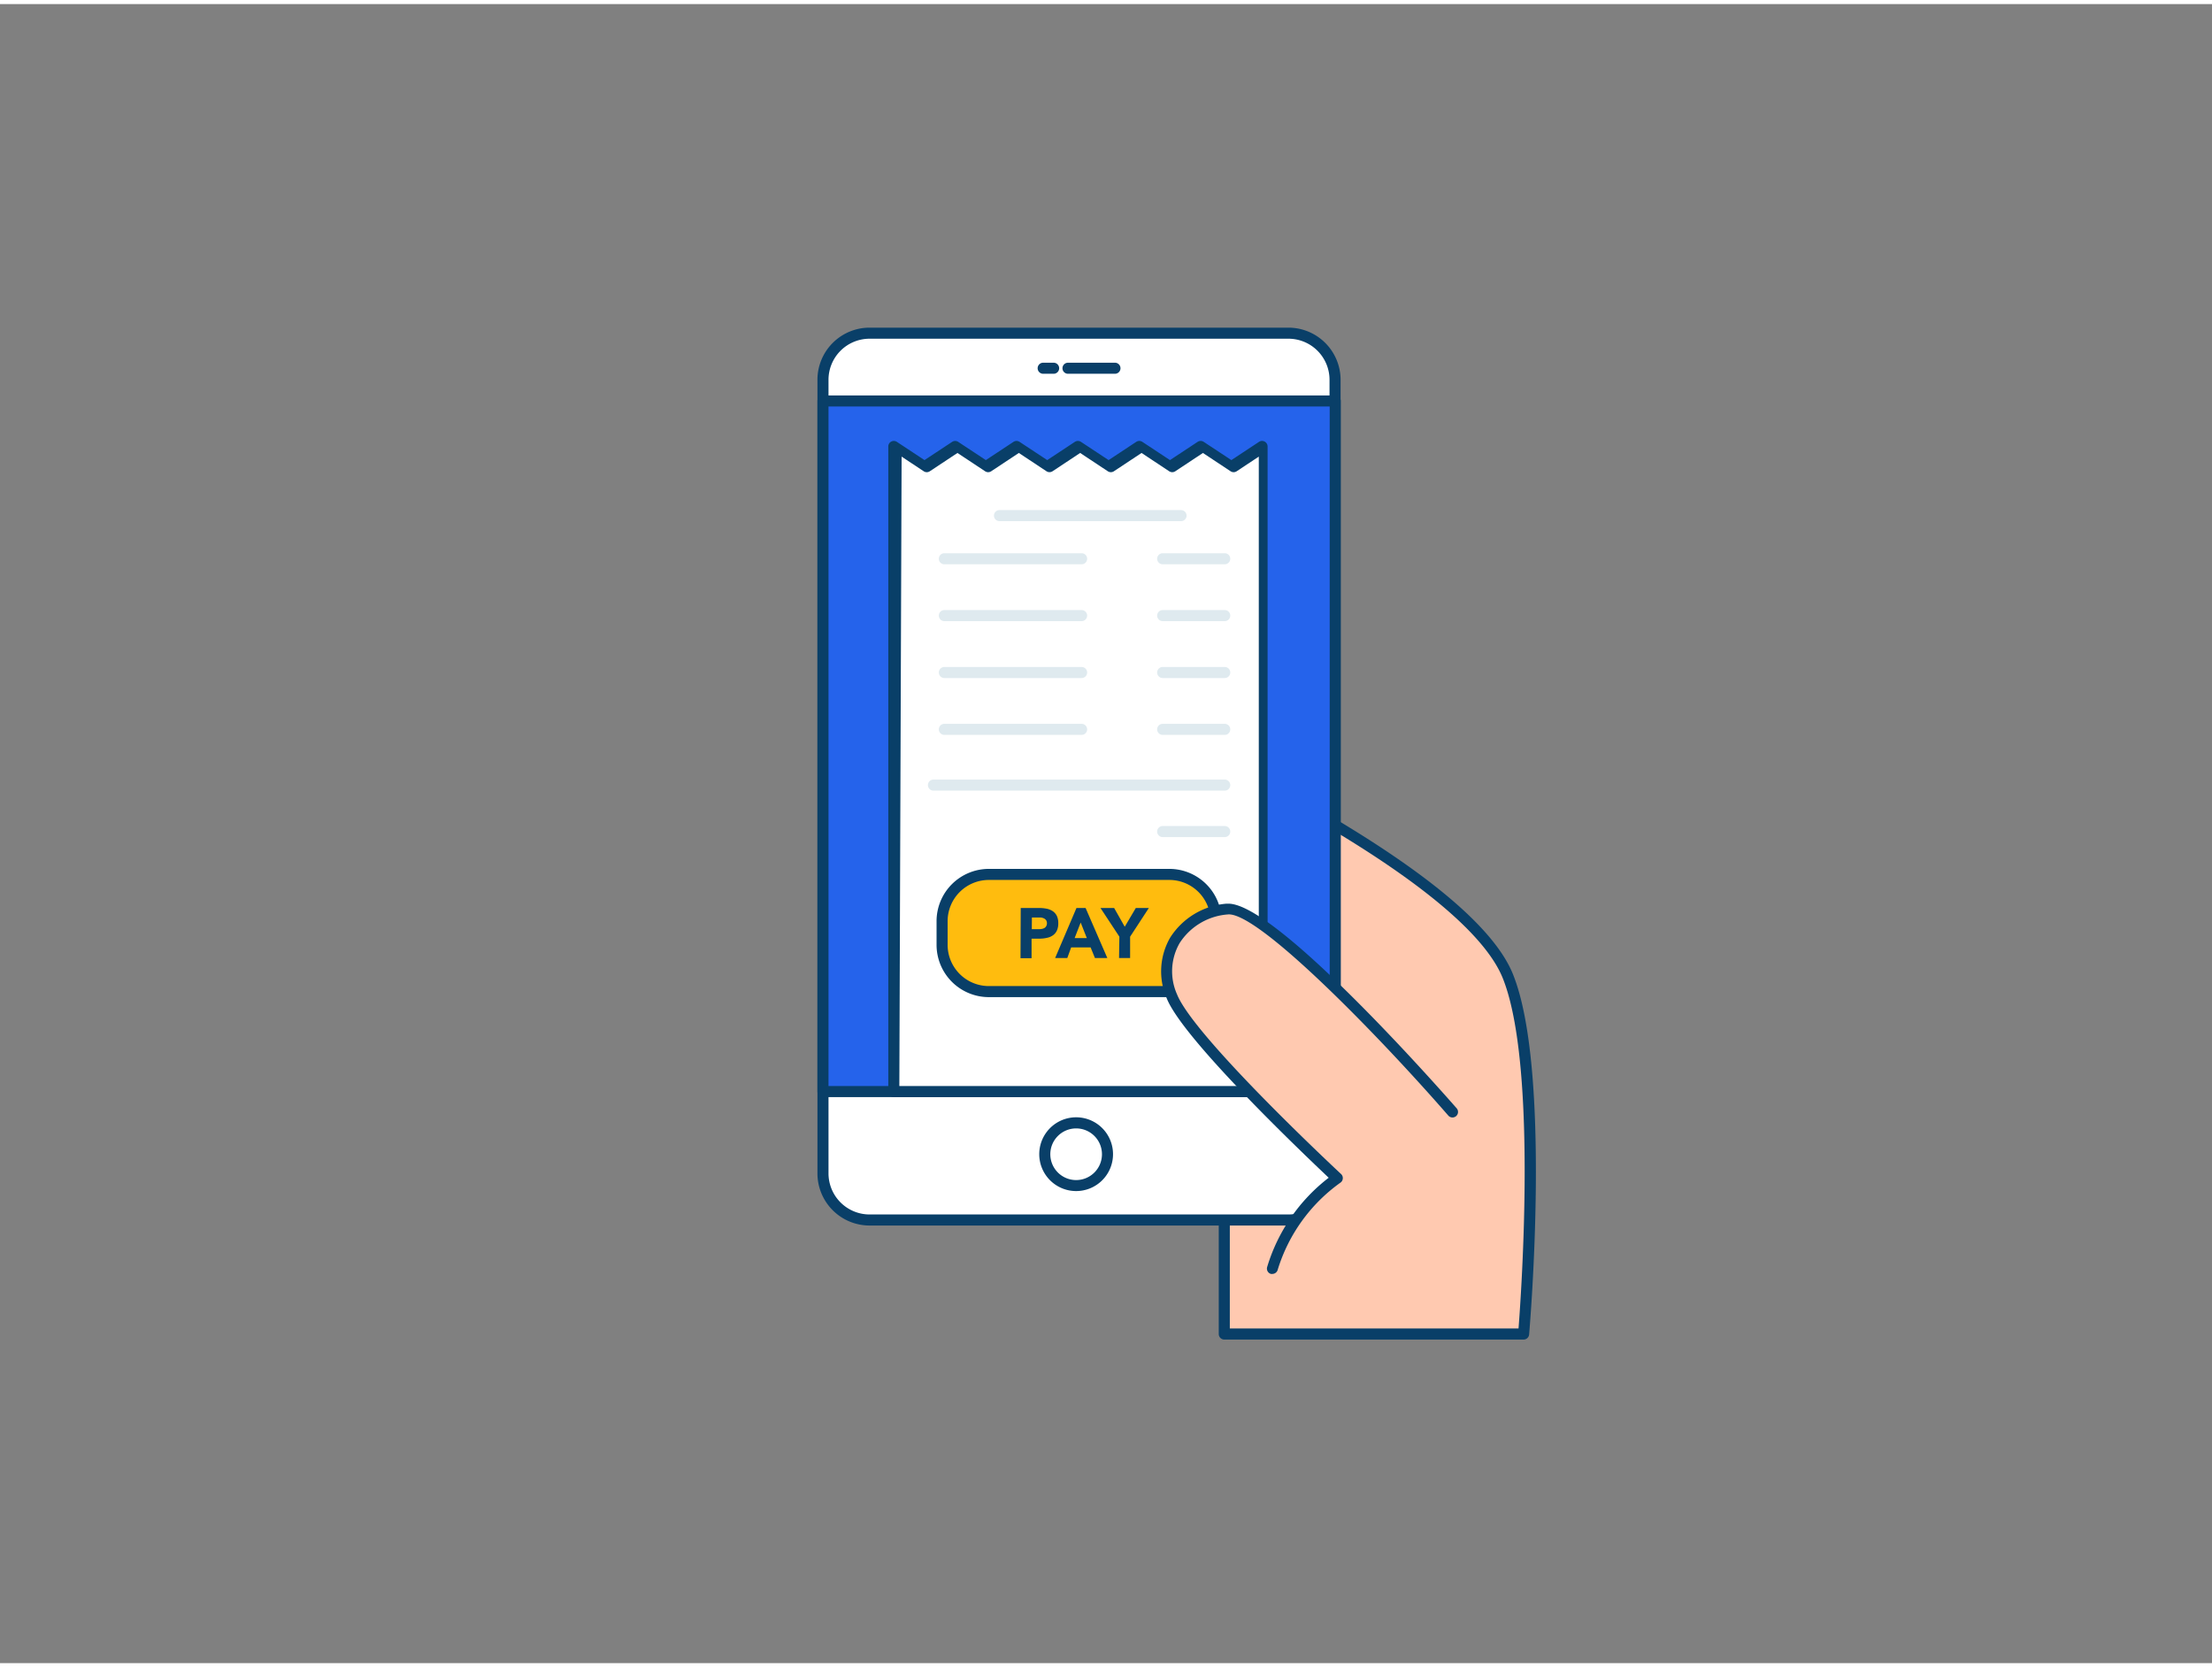 <svg xmlns="http://www.w3.org/2000/svg" viewBox="0 0 400 300" width="406" height="306" class="illustration styles_illustrationTablet__1DWOa"><rect x="0" y="0" width="400" height="300" fill="#808080" stroke="none"/><g id="_293_online_payment_outline" data-name="#293_online_payment_outline"><path d="M221.39,240.49v-25c0-5-27.06-32.27-27.06-32.27l25.49-46.4s45.94,21.71,52.87,39,2.83,64.69,2.83,64.69Z" fill="#ffc9b0"></path><path d="M275.52,241.49H221.39a1,1,0,0,1-1-1v-25c0-3.36-16.42-21.14-26.77-31.56a1,1,0,0,1-.17-1.19l25.49-46.4a1,1,0,0,1,1.3-.43c.12.06,11.68,5.54,23.94,13.08,16.58,10.19,26.48,19.1,29.43,26.48,6.94,17.33,3.07,63.2,2.9,65.14A1,1,0,0,1,275.52,241.49Zm-53.13-2H274.6c.51-6.66,3.39-47.74-2.84-63.32s-45.25-35-51.52-38.08L195.56,183c5.56,5.62,26.83,27.44,26.83,32.44Z" fill="#093f68"></path><rect x="148.82" y="59.51" width="92.63" height="160.35" rx="8.42" fill="#fff"></rect><path d="M233,220.87H157.24a9.43,9.43,0,0,1-9.42-9.42V67.93a9.43,9.43,0,0,1,9.42-9.42H233a9.44,9.44,0,0,1,9.42,9.42V211.45A9.44,9.44,0,0,1,233,220.87ZM157.24,60.51a7.43,7.43,0,0,0-7.42,7.42V211.45a7.43,7.43,0,0,0,7.42,7.42H233a7.43,7.43,0,0,0,7.42-7.42V67.93A7.43,7.43,0,0,0,233,60.51Z" fill="#093f68"></path><circle cx="194.61" cy="207.97" r="5.66" fill="#fff"></circle><path d="M194.61,214.64a6.67,6.67,0,1,1,6.66-6.67A6.67,6.67,0,0,1,194.61,214.64Zm0-11.33a4.67,4.67,0,1,0,4.66,4.66A4.67,4.67,0,0,0,194.61,203.31Z" fill="#093f68"></path><rect x="148.82" y="71.77" width="92.63" height="124.88" fill="#2563eb"></rect><path d="M241.45,197.65H148.82a1,1,0,0,1-1-1V71.77a1,1,0,0,1,1-1h92.63a1,1,0,0,1,1,1V196.65A1,1,0,0,1,241.45,197.65Zm-91.63-2h90.63V72.77H149.82Z" fill="#093f68"></path><path d="M190.53,66.85h-1.89a1,1,0,0,1,0-2h1.89a1,1,0,0,1,0,2Z" fill="#093f68"></path><path d="M201.62,66.85h-8.49a1,1,0,0,1,0-2h8.49a1,1,0,0,1,0,2Z" fill="#093f68"></path><polygon points="228.63 79.98 228.63 196.65 161.63 196.65 161.63 79.98 167.22 83.64 172.81 79.98 178.38 83.64 183.97 79.98 189.56 83.64 195.14 79.98 200.73 83.64 206.3 79.98 211.89 83.64 217.48 79.98 223.06 83.64 228.63 79.98" fill="#fff"></polygon><path d="M228.63,197.65h-67a1,1,0,0,1-1-1V80a1,1,0,0,1,1.55-.84l5,3.3,5-3.3a1,1,0,0,1,1.09,0l5,3.3,5-3.3a1,1,0,0,1,1.1,0l5,3.3,5-3.3a1,1,0,0,1,1.1,0l5,3.3,5-3.3a1,1,0,0,1,1.1,0l5,3.3,5-3.3a1,1,0,0,1,1.1,0l5,3.3,5-3.3a1,1,0,0,1,1.55.84V196.65A1,1,0,0,1,228.63,197.65Zm-66-2h65V81.83l-4,2.65a1,1,0,0,1-1.1,0l-5-3.31-5,3.31a1,1,0,0,1-1.1,0l-5-3.31-5,3.31a1,1,0,0,1-1.1,0l-5-3.31-5,3.31a1,1,0,0,1-1.09,0l-5-3.31-5,3.31a1,1,0,0,1-1.1,0l-5-3.31-5,3.31a1,1,0,0,1-1.1,0l-4-2.65Z" fill="#093f68"></path><path d="M213.57,93.5H180.74a1,1,0,0,1,0-2h32.83a1,1,0,0,1,0,2Z" fill="#dfeaef"></path><path d="M195.59,101.3H170.77a1,1,0,0,1,0-2h24.82a1,1,0,0,1,0,2Z" fill="#dfeaef"></path><path d="M221.47,101.3H210.25a1,1,0,0,1,0-2h11.22a1,1,0,0,1,0,2Z" fill="#dfeaef"></path><path d="M195.59,111.58H170.77a1,1,0,0,1,0-2h24.82a1,1,0,0,1,0,2Z" fill="#dfeaef"></path><path d="M221.47,111.58H210.25a1,1,0,0,1,0-2h11.22a1,1,0,0,1,0,2Z" fill="#dfeaef"></path><path d="M195.59,121.87H170.77a1,1,0,1,1,0-2h24.82a1,1,0,1,1,0,2Z" fill="#dfeaef"></path><path d="M221.47,121.87H210.25a1,1,0,0,1,0-2h11.22a1,1,0,1,1,0,2Z" fill="#dfeaef"></path><path d="M195.59,132.15H170.77a1,1,0,0,1,0-2h24.82a1,1,0,0,1,0,2Z" fill="#dfeaef"></path><path d="M221.47,132.15H210.25a1,1,0,0,1,0-2h11.22a1,1,0,0,1,0,2Z" fill="#dfeaef"></path><path d="M221.47,142.23H168.8a1,1,0,0,1,0-2h52.67a1,1,0,0,1,0,2Z" fill="#dfeaef"></path><path d="M221.47,150.63H210.25a1,1,0,0,1,0-2h11.22a1,1,0,1,1,0,2Z" fill="#dfeaef"></path><rect x="170.36" y="157.38" width="49.55" height="21.2" rx="8.45" fill="#ffbc0e"></rect><path d="M211.46,179.57H178.81a9.46,9.46,0,0,1-9.45-9.45v-4.29a9.46,9.46,0,0,1,9.45-9.45h32.65a9.46,9.46,0,0,1,9.45,9.45v4.29A9.46,9.46,0,0,1,211.46,179.57Zm-32.65-21.19a7.46,7.46,0,0,0-7.45,7.45v4.29a7.46,7.46,0,0,0,7.45,7.45h32.65a7.46,7.46,0,0,0,7.45-7.45v-4.29a7.46,7.46,0,0,0-7.45-7.45Z" fill="#093f68"></path><path d="M184.58,163.45h3.36a7.06,7.06,0,0,1,1.33.13,3.12,3.12,0,0,1,1.09.44,2.23,2.23,0,0,1,.74.84,3,3,0,0,1,.27,1.34,3.1,3.1,0,0,1-.25,1.33,2.18,2.18,0,0,1-.7.85,2.76,2.76,0,0,1-1.06.46A6.25,6.25,0,0,1,188,169h-1.46v3.53h-2Zm2,3.83h1.33a2.24,2.24,0,0,0,.52-.05,1.44,1.44,0,0,0,.45-.17.9.9,0,0,0,.31-.33,1,1,0,0,0,.13-.53,1,1,0,0,0-.16-.56,1.07,1.07,0,0,0-.41-.32,1.65,1.65,0,0,0-.56-.15l-.59,0h-1Z" fill="#093f68"></path><path d="M194.66,163.45h1.65l3.93,9.05H198l-.78-1.92H193.7L193,172.5h-2.2Zm.76,2.63-1.09,2.81h2.2Z" fill="#093f68"></path><path d="M202.42,168.64,199,163.45h2.47l1.92,3.39,2-3.39h2.36l-3.39,5.19v3.86h-2Z" fill="#093f68"></path><path d="M262.66,200.27s-32.83-37.53-40.75-36.65-13.19,7.79-10,15.84,29.91,32.83,29.91,32.83a30.93,30.93,0,0,0-11.75,16.33" fill="#ffc9b0"></path><path d="M230.1,229.62a.86.86,0,0,1-.28,0,1,1,0,0,1-.68-1.24,32,32,0,0,1,11.13-16.15C235.5,207.71,214,187.24,211,179.83a12.25,12.25,0,0,1,.59-11,13.35,13.35,0,0,1,10.2-6.16l.34,0c8.65,0,37.92,33.17,41.28,37a1,1,0,0,1-1.51,1.32C249.35,186.57,227.39,164,222,164.62a11.35,11.35,0,0,0-8.7,5.2,10.23,10.23,0,0,0-.45,9.26c3.11,7.76,29.39,32.23,29.66,32.48a1,1,0,0,1,.31.82,1,1,0,0,1-.46.76,30.21,30.21,0,0,0-11.32,15.76A1,1,0,0,1,230.1,229.62Z" fill="#093f68"></path></g></svg>